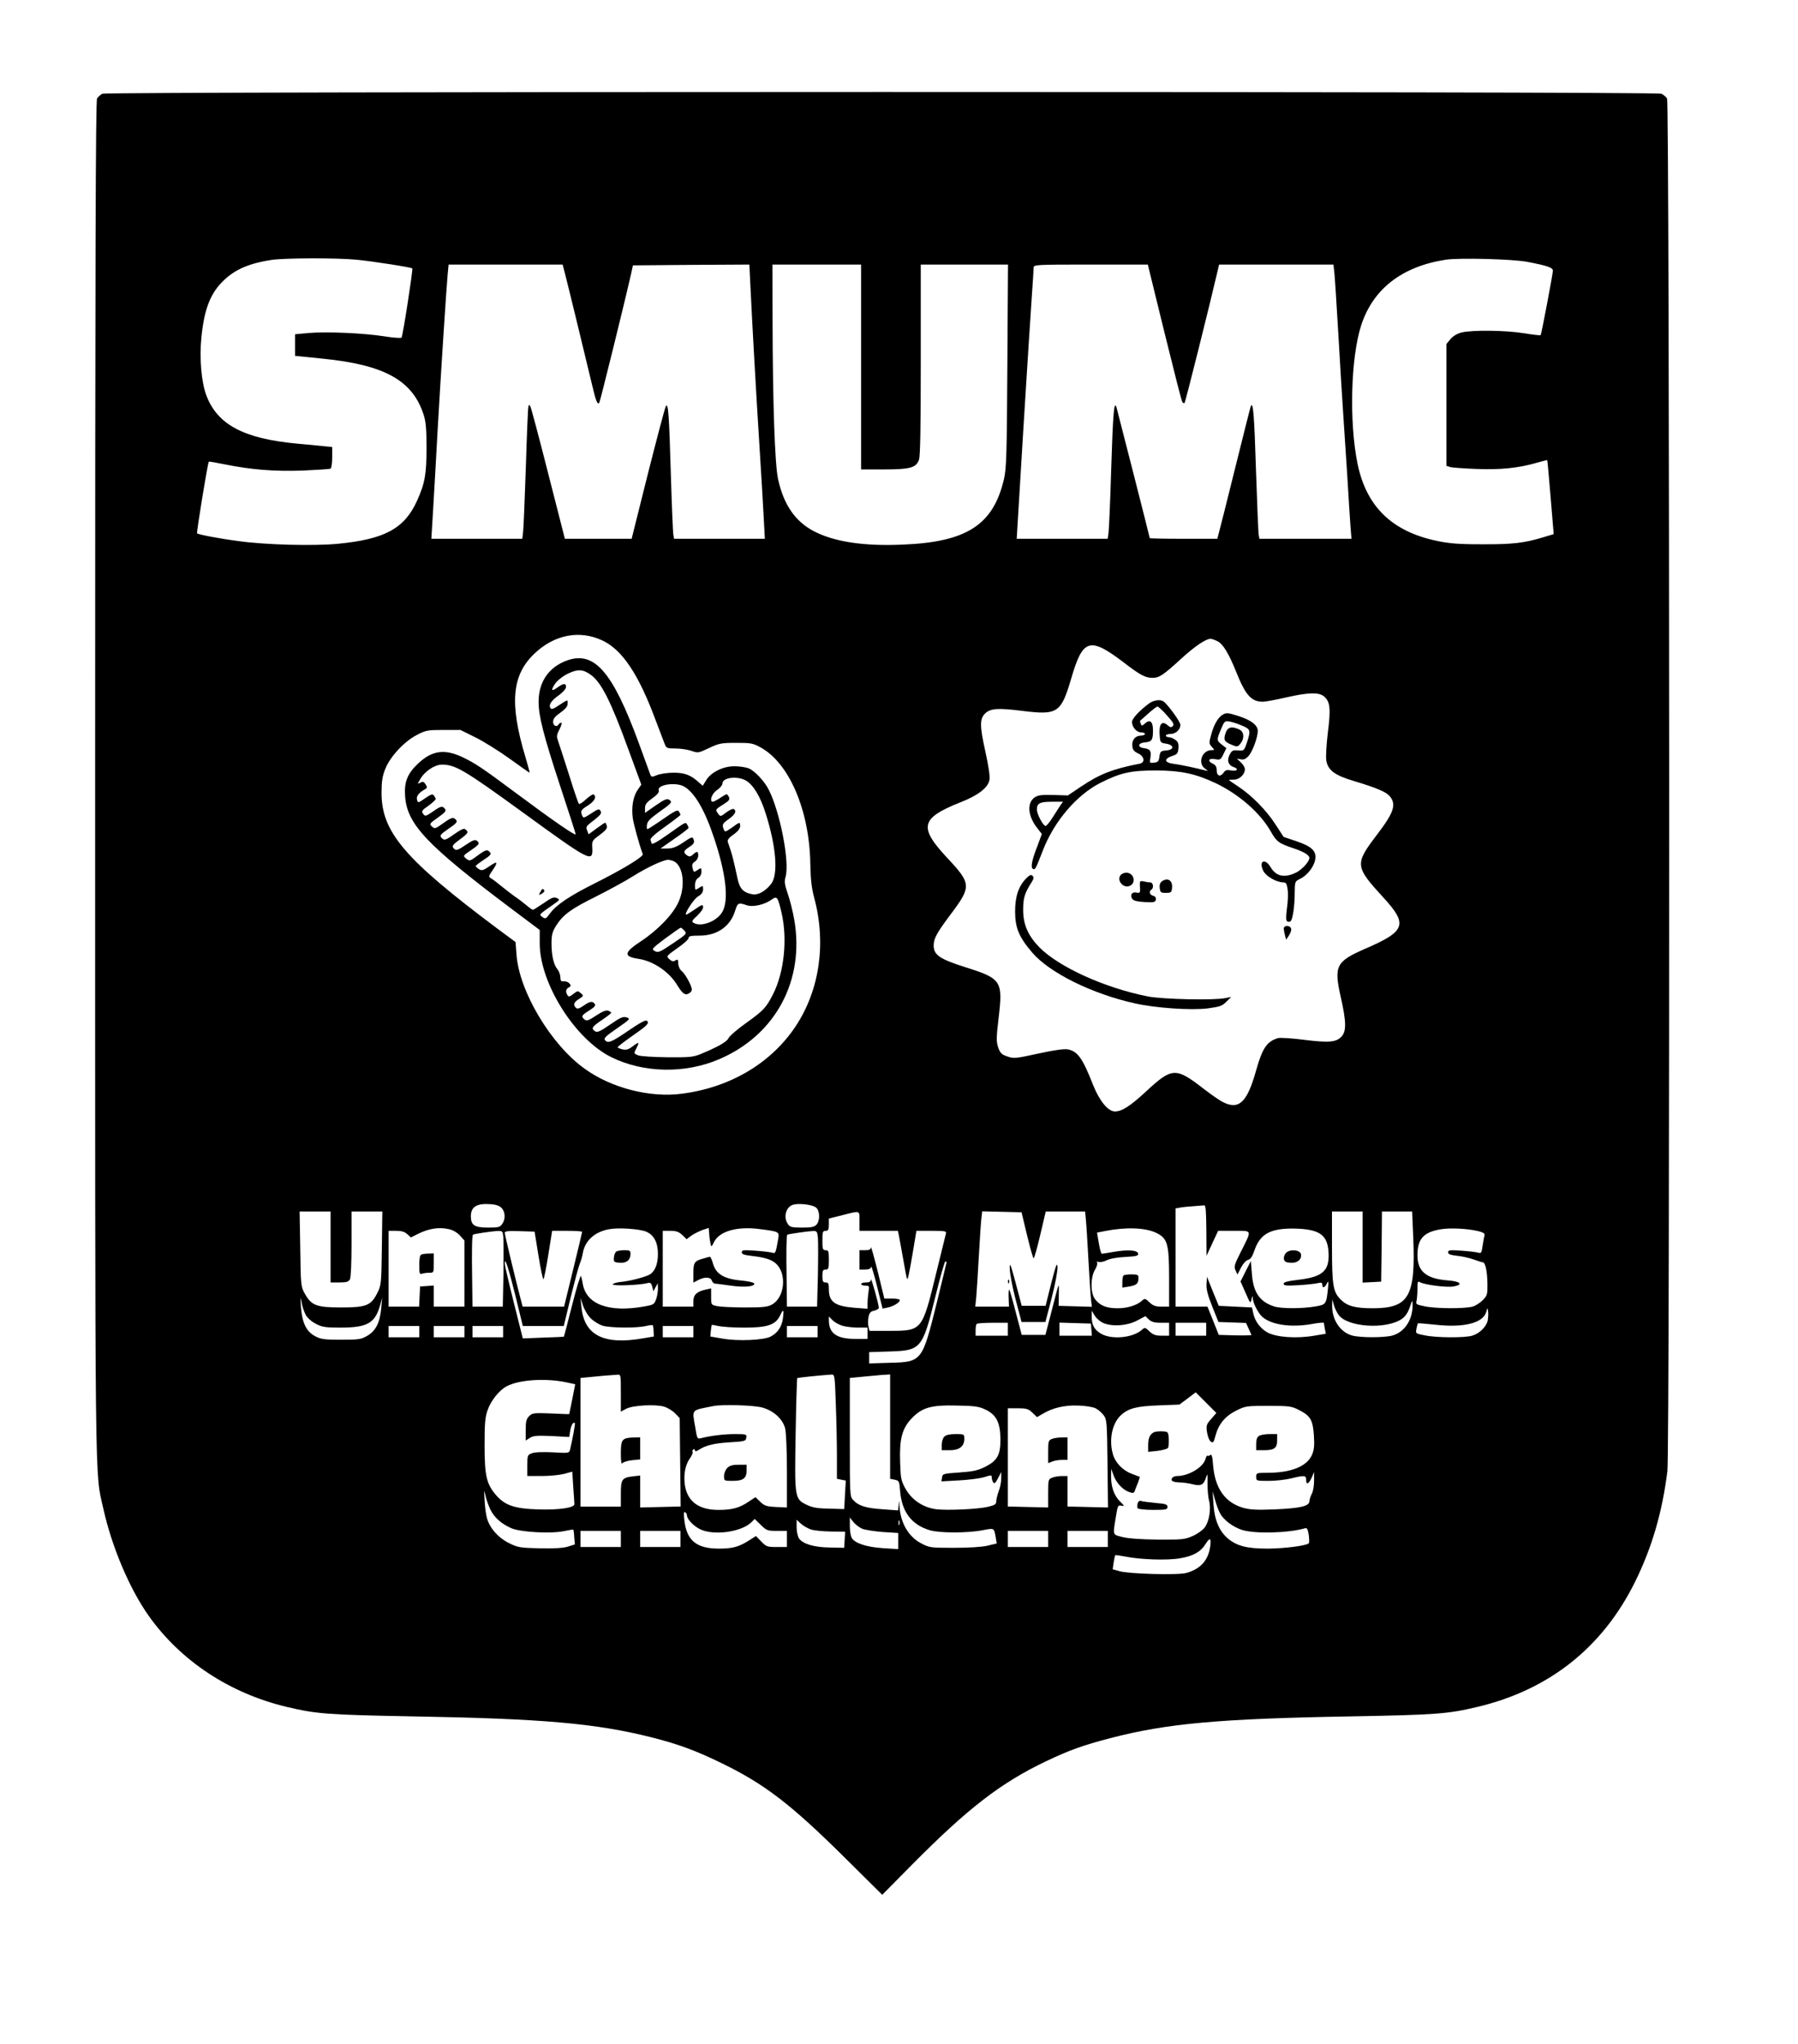 <?xml version="1.0" standalone="no"?>
<!DOCTYPE svg PUBLIC "-//W3C//DTD SVG 20010904//EN"
 "http://www.w3.org/TR/2001/REC-SVG-20010904/DTD/svg10.dtd">
<svg version="1.0" xmlns="http://www.w3.org/2000/svg"
 width="1115pt" height="1267pt" viewBox="0 0 1115 1267"
 preserveAspectRatio="xMidYMid meet">

<g transform="translate(0,1267) scale(0.1,-0.1)"
fill="#000000" stroke="none">
<path d="M635 12089 c-12 -6 -26 -19 -33 -29 -9 -15 -12 -985 -12 -4218 0
-4546 -3 -4283 51 -4525 52 -235 162 -495 280 -662 199 -281 502 -481 856
-566 186 -44 252 -49 783 -59 808 -14 1134 -43 1481 -130 166 -42 274 -82 434
-160 266 -129 430 -255 763 -585 l233 -231 187 189 c345 348 547 504 827 638
147 70 231 100 400 144 349 91 674 121 1495 135 531 10 597 15 783 59 445 106
776 369 977 776 104 211 168 429 200 685 16 129 14 8484 -2 8510 -7 10 -23 23
-35 29 -32 15 -9639 14 -9668 0z m1576 -1029 c103 -10 339 -47 346 -54 5 -5
-59 -420 -67 -429 -4 -4 -51 -1 -106 8 -127 20 -355 30 -466 21 l-88 -8 0 -67
0 -67 168 -17 c386 -38 561 -135 629 -348 14 -41 18 -90 18 -204 0 -167 -10
-221 -60 -332 -78 -170 -200 -236 -490 -264 -146 -14 -442 -7 -610 16 -124 16
-254 41 -263 49 -4 5 66 438 73 444 1 2 47 -6 101 -17 164 -33 305 -44 482
-38 89 4 167 9 172 12 6 4 10 35 10 70 l0 64 -52 5 c-29 3 -104 11 -167 16
-329 31 -492 117 -561 298 -31 82 -44 229 -31 361 18 180 58 279 144 358 71
66 159 102 292 122 86 12 404 13 526 1z m7259 -13 c126 -24 160 -36 160 -55 0
-18 -71 -395 -76 -400 -1 -2 -47 3 -102 12 -115 19 -323 21 -388 5 -28 -7 -54
-23 -69 -41 l-25 -30 0 -378 0 -378 23 -7 c12 -4 85 -9 161 -12 149 -6 261 5
375 38 36 10 65 18 66 16 1 -1 11 -105 21 -230 l19 -228 -63 -19 c-117 -36
-192 -45 -382 -44 -149 0 -204 5 -284 22 -275 59 -432 212 -487 475 -53 258
-43 658 22 860 73 225 252 365 524 407 84 13 415 4 505 -13z m-5971 -55 c12
-42 135 -550 172 -705 24 -102 33 -126 45 -115 5 6 154 608 197 798 l12 55
361 3 361 2 7 -142 c11 -229 35 -659 56 -988 11 -168 22 -365 26 -437 l7 -133
-281 0 -282 0 -4 23 c-3 12 -10 184 -16 382 -11 374 -16 434 -30 419 -5 -5
-54 -192 -111 -416 l-102 -408 -207 0 -207 0 -103 403 c-56 221 -106 409 -111
417 -7 13 -8 13 -12 0 -3 -8 -10 -177 -16 -375 -7 -198 -14 -379 -17 -402 l-5
-43 -282 0 -282 0 12 198 c6 108 19 323 27 477 19 336 54 876 62 963 l6 62
353 0 354 0 10 -38z m1841 -597 l0 -635 140 0 c164 0 201 10 219 60 8 23 11
208 11 621 l0 589 271 0 270 0 -4 -627 c-3 -554 -6 -637 -21 -703 -66 -283
-230 -390 -626 -406 -243 -11 -426 17 -553 83 -116 61 -187 164 -222 323 -20
92 -33 474 -34 978 l-1 352 275 0 275 0 0 -635z m1881 215 c57 -231 106 -426
111 -432 4 -7 10 -9 14 -6 5 5 154 599 209 836 l5 22 355 0 354 0 5 -42 c3
-24 15 -203 26 -398 11 -195 25 -416 30 -490 5 -74 16 -245 25 -380 8 -135 17
-278 20 -317 l6 -73 -286 0 -285 0 -4 23 c-3 12 -10 191 -17 397 -11 352 -18
438 -33 400 -3 -8 -46 -179 -96 -380 -50 -201 -95 -382 -101 -402 l-10 -38
-209 0 c-116 0 -210 2 -210 4 0 6 -199 785 -206 810 -15 47 -22 -30 -33 -379
-6 -203 -14 -385 -17 -402 l-5 -33 -282 0 -282 0 41 678 c23 372 47 746 53
830 6 85 11 162 11 173 0 18 12 19 354 19 l354 0 103 -420z m-3484 -1911 c122
-58 223 -209 327 -489 26 -69 52 -137 58 -152 10 -26 14 -28 68 -28 32 0 76
-7 99 -15 39 -14 43 -13 108 18 62 29 76 32 168 32 92 0 104 -2 153 -29 177
-98 302 -391 307 -721 2 -96 8 -151 24 -210 76 -282 34 -572 -115 -797 -152
-229 -407 -380 -706 -418 -197 -26 -436 35 -601 154 -210 149 -408 481 -424
708 l-6 78 -116 86 c-572 428 -715 596 -715 839 0 70 5 103 23 148 30 77 120
173 198 212 53 28 67 30 163 30 l105 0 95 -47 c52 -26 148 -86 213 -133 65
-47 119 -85 121 -85 2 0 -10 44 -26 98 -100 333 -84 508 57 641 124 118 281
147 422 80z m3813 -4 c35 -18 69 -74 116 -190 58 -145 94 -185 165 -185 17 0
81 12 142 26 144 33 210 34 241 4 35 -32 39 -76 20 -225 -9 -75 -13 -150 -9
-171 11 -59 52 -90 169 -125 149 -45 204 -69 226 -97 40 -50 23 -100 -79 -234
-141 -185 -140 -198 38 -392 154 -168 139 -209 -119 -320 -175 -77 -189 -105
-145 -299 34 -151 35 -210 4 -243 -33 -35 -77 -39 -231 -20 -76 10 -148 14
-161 11 -70 -20 -98 -61 -137 -199 -56 -201 -107 -249 -208 -197 -20 10 -73
47 -117 81 -174 135 -196 134 -358 -16 -98 -91 -150 -124 -193 -124 -42 0 -95
64 -134 161 -67 170 -96 211 -158 224 -22 4 -82 -4 -183 -26 -141 -31 -153
-32 -192 -18 -36 12 -44 20 -57 56 -12 37 -12 58 3 185 27 227 17 242 -206
312 -160 51 -197 76 -197 135 0 43 19 78 107 195 128 171 127 188 -24 349
-177 190 -164 245 82 343 112 44 171 90 181 139 4 22 -5 84 -26 179 -35 157
-35 202 1 235 33 30 81 33 230 14 218 -27 239 -13 302 201 72 247 114 260 325
100 102 -79 135 -96 179 -96 42 0 67 17 175 116 84 77 155 126 185 126 8 0 27
-7 43 -15z m-4437 -3516 c21 -26 22 -67 1 -97 -13 -19 -24 -22 -86 -22 -86 0
-108 15 -108 70 0 60 37 82 125 75 36 -3 55 -11 68 -26z m1948 5 c24 -21 25
-81 2 -106 -13 -14 -31 -18 -89 -18 -64 0 -75 3 -88 22 -31 44 -11 111 37 121
40 9 119 -2 138 -19z m2420 -141 l1 -158 36 78 36 77 99 0 c115 0 112 10 41
-132 -39 -78 -43 -90 -32 -113 l12 -26 22 43 c13 25 31 45 44 48 15 4 26 20
39 58 35 103 99 138 246 136 153 -3 204 -36 213 -137 10 -122 -31 -162 -183
-180 -69 -8 -95 -15 -95 -25 0 -12 17 -13 93 -9 50 3 104 9 120 13 21 5 27 3
27 -10 0 -23 15 -20 28 7 10 19 11 16 8 -23 -11 -106 -11 -107 -80 -119 -82
-14 -214 -14 -257 1 -89 30 -128 88 -136 206 l-6 75 -32 -63 -32 -64 31 -70
c29 -67 31 -69 37 -41 5 24 7 26 8 7 1 -26 26 -78 50 -106 49 -56 178 -78 314
-54 42 8 77 11 77 7 0 -3 3 -20 6 -37 l6 -30 -72 -12 c-110 -19 -235 -10 -290
20 -46 26 -79 71 -89 123 l-7 32 -103 5 -103 5 -37 90 -36 90 -3 -45 c-2 -33
8 -70 36 -140 l38 -95 85 -3 86 -3 16 -35 c9 -19 17 -37 17 -40 0 -2 -45 -3
-101 -2 l-101 3 -35 88 -35 87 -99 0 -99 0 0 305 0 304 33 6 c17 3 55 6 82 8
28 2 56 4 63 5 9 2 12 -36 13 -155z m-5431 -103 l0 -220 55 0 c43 0 56 4 65
19 6 12 10 101 10 220 l0 201 96 0 95 0 -3 -227 c-3 -220 -4 -230 -28 -278
-39 -78 -68 -90 -225 -90 -152 0 -184 12 -225 86 -24 43 -25 51 -28 277 l-4
232 96 0 96 0 0 -220z m3280 160 l0 -60 119 0 119 0 6 -27 c3 -16 15 -82 27
-148 11 -66 22 -121 24 -123 5 -6 12 27 36 166 l22 132 94 0 c85 0 94 -2 89
-17 -2 -10 -30 -121 -61 -248 -86 -353 -87 -355 -286 -355 l-127 0 -6 26 c-4
14 -4 40 0 59 5 27 12 35 35 40 16 4 29 12 29 18 -1 23 -48 192 -49 175 -1
-13 -9 -18 -31 -18 -16 0 -30 -4 -30 -10 0 -5 12 -10 26 -10 25 0 26 -2 20
-37 -3 -21 -6 -53 -6 -72 l0 -34 -80 6 c-123 10 -160 36 -160 116 0 34 -3 41
-20 41 -17 0 -20 7 -20 40 0 33 3 40 20 40 18 0 20 7 20 60 0 53 -2 60 -20 60
-18 0 -20 7 -20 60 0 53 2 60 20 60 16 0 20 7 20 38 l0 38 83 21 c115 29 107
32 107 -37z m1039 -87 c19 -79 37 -143 41 -143 4 0 22 65 41 145 l34 145 122
0 122 0 5 -52 c3 -29 10 -143 16 -253 6 -110 13 -219 16 -243 l5 -43 -103 3
-103 3 1 70 c2 84 4 87 -44 -100 l-39 -150 -73 0 -74 0 -36 137 c-19 75 -38
139 -41 143 -4 3 -5 -19 -4 -50 l2 -55 -105 0 -104 0 6 58 c3 31 10 145 16
252 6 107 13 214 16 238 l5 43 122 -3 122 -3 34 -142z m2081 -73 l0 -221 58 3
57 3 3 218 2 217 94 0 93 0 7 -162 c15 -365 -26 -437 -249 -438 -111 0 -160
13 -201 54 -47 47 -54 87 -54 329 l0 217 95 0 95 0 0 -220z m-5665 110 c24 -5
51 -21 68 -40 l27 -30 0 -205 0 -205 -95 0 -95 0 0 66 0 65 -42 -3 -43 -3 -3
-62 -3 -63 -94 0 -95 0 0 235 0 235 47 0 c34 0 53 -6 69 -21 l22 -20 42 21
c67 34 133 45 195 30z m1222 -15 c48 -20 73 -68 73 -138 0 -65 -19 -110 -53
-129 -31 -16 -122 -40 -179 -45 -27 -3 -48 -10 -48 -15 0 -11 161 -5 211 7 23
6 27 3 34 -22 l7 -28 13 25 14 25 1 -34 c0 -19 -5 -49 -12 -67 -11 -30 -16
-33 -73 -43 -220 -39 -359 13 -381 140 -3 19 -8 41 -11 49 -3 8 -28 -73 -55
-180 -27 -107 -50 -195 -51 -196 -1 -1 -59 -4 -129 -6 l-126 -5 -56 223 c-31
123 -56 231 -56 241 0 45 21 -19 65 -194 l47 -193 127 0 127 0 43 178 c24 97
49 191 56 207 7 17 16 46 19 66 13 78 74 133 163 149 60 11 188 2 230 -15z
m399 -74 c5 -23 6 -23 22 10 35 68 145 99 290 79 114 -15 115 -16 108 -59 -16
-92 -17 -93 -39 -86 -12 3 -59 9 -104 12 -71 5 -83 4 -83 -10 0 -12 15 -17 58
-22 87 -10 127 -23 155 -49 68 -63 53 -210 -26 -253 -26 -15 -57 -18 -167 -18
-74 0 -152 4 -172 8 -38 8 -38 8 -38 59 l0 51 -32 -7 c-55 -11 -78 -32 -78
-71 l0 -35 -95 0 -95 0 0 235 0 235 47 0 c37 0 53 -6 74 -26 l27 -26 29 22
c16 11 47 27 69 35 l39 13 3 -36 c1 -21 5 -48 8 -61z m2763 67 c71 -34 81 -67
81 -280 l0 -178 -47 0 c-37 0 -53 6 -75 27 -26 25 -29 25 -46 10 -32 -29 -90
-47 -152 -47 -68 0 -108 16 -139 56 -29 37 -29 135 -1 182 11 18 17 38 14 44
-5 7 -1 9 9 5 9 -3 31 1 49 10 19 10 67 19 116 21 70 4 82 7 80 21 -4 21 -61
26 -149 11 -38 -7 -72 -12 -76 -12 -5 0 -13 29 -19 66 l-11 65 51 10 c127 25
248 21 315 -11z m1999 10 c32 -8 41 -15 38 -27 -3 -9 -8 -38 -12 -64 -6 -44
-9 -48 -28 -42 -11 3 -58 9 -103 12 -71 5 -83 4 -83 -10 0 -12 15 -17 58 -22
31 -3 77 -14 102 -23 25 -9 50 -17 55 -17 16 0 28 -55 29 -132 1 -66 -1 -74
-28 -102 -17 -17 -46 -36 -65 -41 -49 -13 -225 -13 -295 2 -51 10 -57 13 -52
32 3 12 6 45 6 74 0 49 1 52 19 42 30 -15 161 -32 204 -25 64 11 45 32 -37 38
-131 10 -186 56 -186 155 0 101 37 143 141 161 60 11 171 5 237 -11z m-6047
-35 c2 -21 2 -127 1 -235 l-4 -198 -94 0 -94 0 -2 163 c-3 182 -1 277 5 283 5
5 112 21 153 23 30 1 32 -2 35 -36z m218 -115 c13 -82 27 -148 31 -148 3 0 17
68 30 150 l24 150 93 0 c51 0 93 -3 93 -6 0 -3 -25 -109 -56 -235 l-56 -229
-128 0 -129 0 -10 38 c-25 92 -101 408 -101 420 0 10 22 12 92 10 l93 -3 24
-147z m1733 110 c2 -24 2 -130 0 -235 l-5 -193 -93 0 -94 0 -2 168 c-3 175 -1
272 4 278 5 4 123 21 159 23 24 1 27 -3 31 -41z m798 -153 c0 -3 -28 -116 -61
-252 -90 -363 -92 -366 -290 -371 l-129 -4 0 35 0 35 123 4 c200 6 207 15 288
342 29 119 57 216 61 216 5 0 8 -2 8 -5z m-3973 -328 c10 -18 38 -42 63 -54
38 -20 60 -23 155 -23 163 1 210 27 242 138 l13 47 -6 -65 c-8 -89 -34 -141
-87 -171 -38 -22 -53 -24 -162 -24 -104 0 -126 3 -161 22 -55 29 -81 84 -88
183 -4 62 -4 67 4 27 4 -26 17 -62 27 -80z m1767 -20 c18 -18 51 -38 73 -45
47 -14 211 -16 268 -2 22 5 41 7 43 5 2 -2 5 -19 5 -37 l2 -33 -65 -11 c-244
-43 -366 17 -384 191 l-6 60 15 -47 c9 -27 30 -63 49 -81z m4637 22 c54 -76
292 -92 391 -26 23 16 38 38 50 72 17 49 17 49 18 15 1 -91 -50 -168 -125
-189 -51 -14 -199 -14 -250 0 -75 21 -126 99 -124 189 l1 35 10 -35 c5 -19 18
-46 29 -61z m925 -34 c-8 -39 -51 -82 -97 -95 -46 -14 -223 -13 -293 2 -57 11
-58 11 -52 41 3 17 8 32 9 34 2 1 51 -3 109 -9 177 -20 296 11 315 80 7 27 8
27 11 3 2 -13 1 -38 -2 -56z m-4371 11 c-8 -53 -33 -89 -77 -112 -43 -22 -204
-29 -298 -12 l-75 13 3 35 c2 19 5 36 6 37 1 1 19 -2 41 -7 22 -5 94 -10 160
-10 144 0 194 17 222 74 21 45 26 40 18 -18z m1986 -27 c57 -24 147 -18 209
14 l53 28 22 -21 c16 -15 35 -20 73 -20 l52 0 0 -40 0 -40 -47 0 c-37 0 -53 6
-75 27 -26 25 -29 25 -46 10 -55 -50 -185 -63 -252 -26 -43 25 -60 54 -60 107
l0 37 19 -31 c10 -17 34 -37 52 -45z m-1615 -18 c22 -6 65 -11 97 -11 l57 0 0
-35 0 -35 -75 0 c-116 0 -165 34 -165 116 l0 23 24 -24 c13 -13 41 -28 62 -34z
m1024 -21 l0 -40 -100 0 -100 0 0 33 c0 19 3 37 7 40 3 4 48 7 100 7 l93 0 0
-40z m518 -2 l3 -38 -100 0 -101 0 0 40 0 41 98 -3 97 -3 3 -37z m712 2 l0
-40 -95 0 -95 0 0 40 0 40 95 0 95 0 0 -40z m-4880 -15 l0 -35 -95 0 -95 0 0
35 0 35 95 0 95 0 0 -35z m280 0 l0 -35 -95 0 -95 0 0 35 0 35 95 0 95 0 0
-35z m240 0 l0 -35 -95 0 -95 0 0 35 0 35 95 0 95 0 0 -35z m1180 0 l0 -35
-95 0 -95 0 0 35 0 35 95 0 95 0 0 -35z m770 0 l0 -35 -95 0 -95 0 0 35 0 35
95 0 95 0 0 -35z m-1220 -380 l0 -116 33 18 c40 21 177 29 232 14 23 -6 54
-25 70 -41 l30 -31 3 -274 3 -274 -126 -3 -125 -3 0 99 0 99 -45 -5 c-68 -8
-75 -18 -75 -109 l0 -79 -125 0 -125 0 0 399 0 399 63 6 c59 6 115 11 165 14
22 2 22 0 22 -113z m1333 -67 c4 -99 7 -245 7 -323 l0 -142 28 -6 27 -5 -5
-89 -5 -88 -95 3 c-74 1 -104 7 -140 25 -72 35 -73 44 -66 441 3 187 8 341 10
343 3 3 138 17 212 22 20 1 21 -4 27 -181z m337 -142 l0 -323 29 -6 c27 -6 28
-9 33 -72 11 -128 71 -207 184 -241 60 -18 235 -18 327 0 75 14 71 16 82 -46
l6 -36 -58 -14 c-34 -8 -119 -13 -208 -13 -145 0 -152 1 -203 28 -79 41 -129
129 -134 232 -1 39 -1 39 -5 6 l-4 -34 -96 7 c-103 7 -149 21 -182 57 -21 22
-21 28 -21 390 l0 367 63 6 c34 3 78 8 97 9 19 2 47 5 63 5 l27 2 0 -324z
m-2004 274 l51 -11 -18 -92 c-10 -51 -19 -93 -19 -93 0 -1 -51 1 -114 4 -106
4 -115 3 -135 -17 -17 -17 -21 -33 -21 -86 l0 -65 25 16 c22 14 44 16 135 12
l110 -6 6 39 c6 35 19 57 29 47 3 -3 -13 -93 -30 -165 -5 -21 -8 -22 -108 -16
-63 3 -113 1 -129 -6 -27 -10 -28 -14 -28 -76 l0 -65 88 0 c48 0 111 6 139 13
l52 14 6 -96 c4 -53 7 -100 7 -106 -1 -22 -97 -36 -222 -32 -148 4 -210 25
-265 90 -58 68 -70 119 -70 307 0 136 3 175 19 219 20 59 73 124 119 148 80
41 244 51 373 23z m3995 -226 c-30 -34 -32 -41 -26 -82 4 -26 14 -52 23 -58
15 -11 18 -7 29 34 19 73 60 123 128 157 58 29 64 30 200 30 129 0 144 -2 189
-25 73 -36 88 -64 94 -160 4 -64 1 -89 -13 -121 -32 -70 -130 -109 -275 -109
-68 0 -70 -1 -70 -25 0 -25 1 -25 78 -25 42 0 104 7 137 15 86 21 95 20 95
-11 0 -32 17 -23 36 20 l13 31 0 -55 c0 -30 -6 -66 -14 -80 -8 -14 -14 -35
-15 -46 0 -31 -57 -44 -220 -51 -108 -4 -147 -2 -191 10 -112 33 -174 120
-186 262 -4 56 -9 73 -18 65 -6 -5 -14 -7 -17 -4 -3 3 -8 -6 -12 -19 -13 -52
-104 -107 -177 -107 -30 0 -46 -25 -23 -34 9 -3 29 -6 45 -6 17 0 50 -5 75
-11 52 -13 69 -4 84 45 8 26 9 20 8 -39 0 -38 4 -87 10 -109 13 -50 1 -125
-26 -163 -12 -17 -45 -41 -74 -54 -50 -22 -64 -24 -218 -23 -105 1 -185 7
-220 16 -62 16 -59 8 -40 126 11 69 13 73 35 68 20 -5 19 -2 -10 27 -37 37
-55 90 -55 157 l1 45 14 -39 c16 -47 58 -92 97 -105 24 -9 30 -7 35 7 3 9 12
32 20 51 7 19 12 35 11 36 -2 1 -24 9 -50 19 -55 20 -103 70 -117 123 -25 89
-4 190 50 240 47 43 97 56 234 61 l129 5 51 38 50 38 64 -64 64 -64 -32 -37z
m-2782 70 c70 -20 125 -71 140 -129 6 -26 11 -136 11 -267 l0 -223 -67 3 c-59
3 -72 7 -98 32 l-30 29 -44 -29 c-57 -38 -100 -50 -186 -50 -125 0 -196 55
-209 162 -7 63 5 121 34 160 11 16 18 33 15 38 -3 5 -1 11 5 15 5 3 10 1 10
-6 0 -8 7 -7 23 3 43 28 93 41 192 47 94 6 100 7 103 29 3 21 0 22 -70 22 -68
0 -149 -10 -209 -25 -25 -6 -26 -5 -37 64 -20 119 -31 106 113 135 57 11 255
5 304 -10z m1384 -13 c66 -32 90 -80 91 -181 1 -99 -19 -135 -95 -173 -46 -23
-75 -29 -160 -35 -100 -7 -104 -8 -107 -31 l-4 -24 109 6 c59 3 129 12 156 20
43 14 47 14 47 -1 0 -10 4 -23 9 -31 7 -11 14 -5 30 25 l20 39 0 -40 c0 -22
-7 -58 -16 -80 -8 -22 -15 -50 -15 -62 0 -18 -9 -24 -52 -34 -66 -15 -249 -23
-319 -15 -81 10 -152 57 -191 126 -28 51 -31 64 -34 166 -5 144 12 208 71 271
65 68 121 84 282 80 112 -2 137 -6 178 -26z m681 9 c16 -8 39 -28 50 -43 20
-27 21 -43 24 -300 l3 -272 -126 3 -125 3 0 95 0 94 -34 0 c-19 0 -46 -4 -60
-10 -25 -9 -26 -12 -26 -97 l0 -88 -125 3 -125 3 0 305 0 304 62 0 c54 0 66
-4 90 -27 l29 -28 32 19 c65 39 138 56 222 53 45 -1 93 -9 109 -17z m-3754
-626 c25 -51 67 -89 130 -117 55 -25 248 -36 330 -18 29 6 54 10 55 9 2 -2 5
-23 6 -47 l4 -45 -45 -14 c-31 -9 -86 -12 -175 -10 -121 3 -134 5 -190 33 -66
33 -117 91 -135 153 -6 20 -13 71 -15 112 -4 65 -3 69 5 31 5 -24 19 -63 30
-87z m4525 -23 c21 -42 79 -86 137 -105 78 -25 287 -20 390 10 13 4 18 -4 24
-41 3 -25 4 -49 0 -52 -14 -15 -150 -32 -252 -33 -132 0 -194 16 -251 64 -53
46 -82 115 -88 213 l-5 78 15 -53 c8 -29 21 -65 30 -81z m-3305 -15 c0 -24 43
-68 84 -87 85 -39 250 -16 313 42 l23 23 38 -37 c35 -35 42 -37 100 -37 l62 0
0 -50 0 -50 -63 0 c-59 0 -65 2 -96 34 l-33 34 -46 -29 c-60 -38 -101 -49
-183 -49 -140 0 -201 50 -215 176 -5 42 -4 55 4 50 7 -4 12 -13 12 -20z m1087
-83 c19 -7 76 -16 128 -20 l95 -6 0 -50 0 -50 -96 6 c-103 7 -175 31 -193 65
-6 12 -11 44 -11 73 l0 52 22 -28 c12 -15 37 -34 55 -42z m-319 -4 c20 -7 76
-12 125 -13 l88 -1 -3 -50 -3 -50 -89 2 c-98 1 -167 22 -191 56 -8 12 -15 43
-15 69 l0 47 26 -24 c14 -13 42 -29 62 -36z m549 29 c-3 -7 -5 -2 -5 12 0 14
2 19 5 13 2 -7 2 -19 0 -25z m-1727 -88 l0 -50 -125 0 -125 0 0 50 0 50 125 0
125 0 0 -50z m370 0 l0 -50 -125 0 -125 0 0 50 0 50 125 0 125 0 0 -50z m2280
0 l0 -50 -125 0 -125 0 0 50 0 50 125 0 125 0 0 -50z m370 0 l0 -50 -125 0
-125 0 0 50 0 50 125 0 125 0 0 -50z m635 -47 c-13 -87 -61 -140 -149 -164
-52 -14 -354 -6 -413 11 l-43 12 6 42 c4 22 8 43 10 45 2 2 30 -2 61 -8 94
-19 260 -25 340 -11 80 13 128 39 158 87 28 45 37 41 30 -14z"/>
<path d="M3517 8576 c-114 -41 -177 -133 -177 -257 0 -88 31 -208 130 -510 55
-166 100 -306 100 -311 0 -12 -145 88 -365 252 -215 160 -252 184 -326 221
-118 59 -198 49 -286 -34 -66 -62 -87 -114 -81 -200 11 -175 130 -302 655
-697 l180 -135 0 -85 c1 -247 220 -594 445 -704 200 -98 456 -103 668 -12 349
149 532 489 465 867 -8 46 -25 116 -39 156 -21 61 -23 78 -14 110 25 91 -34
397 -104 536 -26 53 -87 118 -125 134 -18 7 -58 13 -89 13 -70 0 -145 -37
-175 -87 l-21 -34 -22 19 c-50 47 -89 62 -159 62 -37 0 -83 -7 -103 -15 -33
-14 -35 -13 -43 8 -4 12 -36 99 -70 192 -162 441 -275 571 -444 511z m145 -88
c66 -46 125 -162 236 -467 l79 -215 -23 -33 c-28 -41 -39 -106 -30 -175 6 -40
41 -167 62 -223 6 -15 -126 -95 -296 -180 -158 -79 -240 -134 -279 -187 -26
-35 -29 -36 -47 -23 -22 17 -25 13 62 74 47 33 48 34 27 44 -19 8 -32 3 -82
-32 -33 -22 -62 -41 -66 -41 -4 0 -22 12 -40 28 -18 15 -52 41 -76 57 -23 17
-61 46 -84 65 -23 19 -50 40 -60 45 -16 10 -16 13 9 49 37 55 32 61 -19 26
-39 -26 -47 -29 -65 -18 -11 7 -20 16 -20 19 0 4 23 21 50 39 40 26 48 35 39
46 -17 20 -26 18 -79 -21 -46 -34 -48 -34 -69 -18 -21 18 -21 18 29 52 54 37
57 43 37 59 -10 9 -26 3 -65 -23 -57 -39 -65 -41 -81 -21 -9 11 -2 21 39 51
53 39 58 46 37 63 -10 9 -27 1 -70 -29 -47 -34 -60 -39 -72 -29 -23 19 -19 24
40 65 44 30 53 40 44 51 -17 21 -29 18 -83 -21 -46 -33 -51 -34 -67 -19 -18
16 -16 19 37 56 45 32 53 42 43 54 -16 20 -25 18 -76 -18 -43 -29 -47 -30 -59
-13 -12 16 -8 22 34 51 26 19 45 37 44 42 -16 35 -19 35 -65 4 -45 -31 -45
-31 -51 -9 -6 21 11 43 52 66 12 7 12 11 1 29 -10 16 -17 19 -32 10 -19 -10
-19 -9 -1 22 28 49 90 90 134 90 84 0 139 -33 495 -291 426 -310 442 -318 438
-227 -3 45 -1 48 46 82 37 28 48 41 44 56 -3 11 -8 20 -10 20 -3 0 -27 -16
-54 -36 l-49 -36 -9 24 c-8 19 -5 26 16 43 69 53 76 61 67 78 -8 14 -15 13
-57 -15 -51 -33 -51 -33 -61 -2 -5 18 1 27 39 50 42 27 57 55 36 69 -5 3 -26
-11 -47 -30 -21 -20 -40 -32 -44 -28 -4 4 -31 82 -59 173 -29 91 -59 184 -67
207 -14 39 -14 44 6 82 11 23 16 41 11 41 -5 0 -13 -4 -16 -10 -12 -20 -35
-10 -35 15 0 19 12 34 45 57 32 23 45 39 45 56 0 27 7 29 -71 -21 -14 -10 -29
-14 -32 -10 -18 18 -3 46 43 79 30 21 50 44 50 55 0 25 -15 24 -52 -2 -38 -28
-44 -20 -16 22 14 20 46 46 78 62 61 30 94 29 142 -5z m966 -658 c45 -28 88
-99 121 -205 64 -203 78 -374 34 -433 -34 -45 -81 -72 -116 -66 -59 11 -81 35
-95 105 -18 85 -31 138 -43 174 -6 17 -13 38 -16 47 -3 11 8 26 36 45 26 18
40 36 41 51 0 28 -2 28 -52 -9 -39 -27 -43 -28 -49 -12 -13 31 -10 37 31 66
39 28 50 50 30 62 -5 3 -26 -6 -46 -21 -35 -27 -37 -27 -50 -9 -19 26 -19 27
31 58 39 25 43 31 34 49 -9 17 -13 18 -32 5 -54 -35 -67 -41 -73 -35 -13 14 6
54 36 73 16 11 30 28 30 38 0 38 95 49 148 17z m-389 -34 c66 -35 131 -144
191 -326 72 -217 90 -377 51 -450 -32 -61 -134 -100 -181 -70 -12 7 -8 15 23
43 20 19 37 42 37 51 0 22 -5 21 -55 -14 -24 -16 -46 -30 -49 -30 -17 0 46 98
73 113 22 13 31 26 31 44 0 25 -1 25 -25 9 -25 -16 -25 -16 -25 16 0 22 7 37
20 46 12 7 20 23 20 38 0 25 -1 26 -24 11 -23 -16 -24 -15 -31 11 -5 21 -2 30
14 41 12 7 21 24 21 37 0 28 -7 30 -32 7 -14 -13 -23 -15 -35 -7 -28 18 -25
31 11 53 25 16 33 27 29 41 -7 26 -10 26 -70 -15 -39 -26 -63 -35 -95 -35
l-42 0 87 61 c48 33 87 63 87 67 0 4 -4 13 -9 21 -10 16 -8 17 -118 -61 -72
-51 -103 -67 -103 -54 0 2 -3 11 -6 19 -3 10 25 36 90 82 53 38 96 71 96 74 0
3 -5 13 -10 21 -7 12 -25 4 -99 -48 -49 -34 -93 -62 -96 -62 -4 0 -5 12 -3 27
2 21 20 39 74 78 80 56 86 63 63 78 -13 8 -31 0 -83 -36 l-66 -46 0 29 c0 23
9 36 45 61 32 23 44 38 40 50 -11 34 101 52 154 25z m-58 -466 c57 -31 71
-156 26 -253 -34 -76 -129 -174 -234 -243 -105 -69 -108 -94 -13 -108 93 -14
192 -82 241 -165 31 -50 48 -63 70 -50 11 5 19 16 19 25 0 23 -40 96 -62 114
-12 9 -21 29 -22 47 -1 26 -3 28 -18 19 -13 -8 -22 -6 -37 8 -20 18 -20 19 49
68 39 26 70 55 70 63 0 12 15 15 68 15 110 0 193 58 222 158 14 45 20 48 69
31 39 -14 110 2 154 33 36 26 40 21 64 -82 37 -163 16 -366 -53 -503 -43 -84
-59 -101 -165 -177 -55 -39 -105 -82 -111 -95 -10 -23 -63 -53 -168 -97 -50
-21 -70 -23 -210 -22 -89 1 -167 6 -183 12 -27 11 -27 12 -12 41 22 43 19 45
-20 16 -27 -21 -41 -25 -65 -20 -16 4 -30 10 -30 13 1 4 39 34 85 66 99 69
113 82 97 98 -7 7 -41 -10 -115 -61 -107 -73 -127 -81 -146 -58 -8 11 8 26 75
72 82 57 85 60 60 68 -22 7 -37 1 -102 -44 -59 -41 -79 -50 -92 -43 -28 18
-23 28 38 69 33 22 60 43 60 47 0 4 -9 9 -19 13 -13 4 -38 -6 -75 -31 -46 -30
-58 -35 -71 -24 -23 19 -19 26 29 56 34 22 42 31 34 41 -15 19 -29 16 -69 -11
-27 -19 -39 -22 -48 -13 -18 18 -13 34 19 54 30 19 30 20 12 36 -18 16 -20 16
-46 -4 -23 -18 -30 -20 -37 -8 -13 21 -11 37 8 48 14 7 15 12 4 25 -7 8 -23
14 -34 13 -18 -2 -22 3 -22 26 -1 15 -8 36 -17 47 -24 27 -38 86 -38 161 0 54
5 72 28 110 44 69 92 104 245 180 78 39 183 96 232 127 93 58 187 101 218 102
10 0 27 -5 38 -10z m63 -429 c17 -19 15 -21 -71 -79 -80 -54 -91 -59 -112 -48
-22 12 -20 15 65 79 49 36 92 66 95 66 3 1 14 -8 23 -18z"/>
<path d="M3350 7139 c-11 -19 -10 -20 10 -9 11 6 18 15 15 21 -9 13 -13 11
-25 -12z"/>
<path d="M7124 8308 c-59 -44 -104 -93 -104 -113 0 -32 28 -65 56 -65 13 0 24
-4 24 -10 0 -5 -11 -10 -24 -10 -35 0 -58 -27 -54 -64 2 -24 10 -34 35 -46 40
-18 46 -57 11 -64 -168 -33 -247 -64 -361 -140 l-85 -57 -89 3 c-71 2 -95 -1
-115 -14 -51 -33 -45 -116 14 -191 l29 -37 -29 -78 c-35 -89 -42 -133 -25
-139 13 -5 16 1 59 112 70 183 211 348 360 423 124 62 187 76 344 76 154 -1
243 -20 367 -78 147 -70 278 -185 344 -301 35 -63 51 -74 142 -104 62 -21 97
-42 97 -59 0 -23 -45 -72 -82 -91 -73 -35 -125 -24 -159 34 -35 59 -76 37 -44
-25 17 -33 81 -69 122 -70 18 0 23 -7 28 -43 4 -23 2 -76 -4 -117 -7 -56 -7
-76 2 -82 6 -4 16 -3 21 2 13 13 25 94 25 176 1 70 1 70 35 87 43 20 85 75 92
119 9 52 -21 81 -116 113 l-80 27 -50 77 c-56 87 -146 179 -232 236 -32 21
-58 39 -58 40 0 1 14 2 32 2 34 0 68 32 68 65 0 10 -11 29 -25 42 l-25 23 25
-4 c17 -4 31 2 47 20 25 26 58 117 58 156 0 35 -41 67 -119 92 -66 21 -75 22
-98 9 -30 -17 -57 -64 -74 -132 -12 -42 -11 -49 6 -68 18 -19 18 -20 -1 -20
-60 0 -89 -81 -41 -115 20 -15 20 -16 2 -11 -54 14 -155 36 -198 41 -58 8 -61
31 -7 49 31 10 35 16 38 48 2 28 -2 40 -20 52 -12 9 -30 16 -40 16 -10 0 -18
5 -18 10 0 6 13 10 28 10 33 0 62 27 62 57 0 19 -78 126 -105 145 -20 14 -62
8 -91 -14z m92 -50 c63 -69 68 -78 56 -90 -9 -9 -16 -7 -30 5 -38 34 -57 9
-50 -69 3 -36 6 -39 38 -44 51 -7 54 -38 3 -42 -35 -3 -38 -6 -43 -38 -4 -30
-9 -35 -34 -38 -27 -3 -28 -2 -22 30 7 42 -1 55 -39 60 -43 5 -40 32 5 36 43
4 50 14 50 75 0 55 -19 70 -50 42 -18 -16 -20 -17 -26 -1 -4 9 -5 18 -3 19 2
1 25 21 51 45 26 23 51 42 56 42 4 0 21 -15 38 -32z m488 -87 c52 -22 53 -29
28 -106 -17 -49 -18 -50 -54 -47 -32 3 -39 0 -53 -27 -18 -36 -8 -65 25 -76
34 -11 23 -28 -14 -21 -28 5 -37 3 -49 -15 -20 -28 -42 -19 -42 17 0 20 -7 32
-22 39 -37 16 -29 37 12 29 32 -6 35 -4 52 31 l18 37 -28 22 c-33 26 -33 29
-5 96 21 50 23 52 54 47 18 -3 53 -15 78 -26z m-1128 -493 c-8 -13 -30 -46
-48 -75 -18 -29 -38 -53 -44 -53 -15 0 -54 73 -54 102 0 38 18 48 93 48 l69 0
-16 -22z"/>
<path d="M7600 8125 c-14 -42 -8 -53 38 -72 34 -14 37 -14 54 7 27 33 23 74
-7 88 -48 22 -72 15 -85 -23z"/>
<path d="M6952 7248 c-33 -33 16 -91 57 -68 39 20 21 80 -24 80 -12 0 -26 -5
-33 -12z"/>
<path d="M6365 7226 c-48 -48 -70 -112 -70 -206 0 -102 24 -159 106 -255 108
-126 371 -256 637 -315 128 -29 349 -44 452 -31 74 10 89 15 115 41 l30 30
-35 -7 c-67 -15 -389 -8 -482 10 -267 53 -549 181 -671 303 -72 74 -102 142
-102 234 0 74 9 103 53 172 13 21 14 30 5 39 -9 9 -18 5 -38 -15z"/>
<path d="M7206 7207 c-12 -9 -17 -23 -14 -42 3 -27 7 -30 38 -30 31 0 35 3 38
28 6 48 -26 70 -62 44z"/>
<path d="M7069 7199 c-1 -8 0 -26 1 -40 1 -23 -2 -26 -23 -22 -28 6 -42 -17
-24 -41 8 -10 33 -16 77 -18 55 -3 65 -1 68 15 2 12 -3 20 -17 24 -22 6 -28
27 -11 38 17 11 11 45 -7 45 -10 0 -28 3 -40 6 -16 4 -23 2 -24 -7z"/>
<path d="M7961 6913 c1 -10 4 -29 8 -43 l7 -25 18 27 c10 16 16 35 12 43 -8
21 -46 19 -45 -2z"/>
<path d="M7976 4904 c-10 -9 -16 -26 -14 -38 2 -16 11 -22 39 -24 42 -4 72 19
67 52 -4 28 -67 35 -92 10z"/>
<path d="M5401 4938 c-1 -14 -10 -18 -36 -18 l-35 0 0 -60 0 -60 34 0 c24 0
36 5 38 17 2 9 18 -46 37 -121 l34 -138 30 6 c36 7 77 32 77 46 0 6 -22 10
-48 10 l-48 0 -41 168 c-23 92 -42 159 -42 150z"/>
<path d="M6262 4805 c0 -27 16 -113 36 -190 l37 -140 74 0 74 0 39 150 c22 85
37 167 36 190 -3 33 -9 15 -39 -100 l-35 -140 -74 0 -74 0 -37 140 c-33 123
-38 134 -37 90z"/>
<path d="M6251 4724 c0 -11 3 -14 6 -6 3 7 2 16 -1 19 -3 4 -6 -2 -5 -13z"/>
<path d="M2613 4893 c-9 -3 -13 -26 -13 -65 0 -51 2 -59 16 -54 9 3 29 6 45 6
29 0 29 0 29 60 l0 60 -32 -1 c-18 0 -39 -3 -45 -6z"/>
<path d="M3822 4912 c-7 -5 -14 -22 -15 -38 -2 -27 1 -29 34 -32 43 -4 69 17
69 54 0 21 -4 24 -37 24 -21 0 -44 -4 -51 -8z"/>
<path d="M4360 4868 c-54 -15 -60 -25 -60 -89 l0 -60 30 16 c40 21 77 19 84
-3 4 -10 12 -19 19 -19 6 0 49 -6 94 -12 87 -13 156 -7 150 13 -2 6 -38 14
-80 18 -110 10 -159 41 -177 110 -6 21 -14 38 -18 37 -4 0 -23 -5 -42 -11z"/>
<path d="M6967 4763 c-4 -3 -7 -22 -7 -41 l0 -34 43 7 c46 8 57 18 57 53 0 19
-5 22 -43 22 -24 0 -47 -3 -50 -7z"/>
<path d="M3880 3753 c-25 -10 -30 -25 -30 -98 0 -44 4 -65 9 -56 5 7 32 16 60
19 l51 5 0 68 0 69 -37 -1 c-21 0 -45 -3 -53 -6z"/>
<path d="M7160 3793 c-27 -10 -40 -36 -40 -80 l0 -43 58 6 c31 4 60 12 65 18
4 6 6 31 5 56 -3 44 -4 45 -38 47 -19 1 -42 -1 -50 -4z"/>
<path d="M7808 3769 c-12 -7 -18 -22 -18 -49 l0 -40 46 0 c66 0 84 13 84 60
l0 40 -47 0 c-27 0 -56 -5 -65 -11z"/>
<path d="M7055 3351 c-3 -12 -3 -25 0 -31 3 -5 46 -10 96 -10 80 0 89 2 89 19
0 15 -11 19 -74 24 -40 4 -80 9 -89 12 -10 4 -17 -1 -22 -14z"/>
<path d="M4510 3570 c-11 -11 -20 -33 -20 -50 0 -30 1 -30 54 -30 65 0 86 16
86 66 l0 34 -50 0 c-37 0 -55 -5 -70 -20z"/>
<path d="M5856 3764 c-9 -8 -16 -31 -16 -50 l0 -34 50 0 c59 0 90 24 90 70 0
30 -1 30 -54 30 -36 0 -60 -5 -70 -16z"/>
<path d="M6523 3750 c-21 -8 -23 -16 -23 -79 l0 -71 26 10 c14 6 41 10 60 10
l34 0 0 70 0 70 -37 -1 c-21 0 -48 -4 -60 -9z"/>
</g>
</svg>
